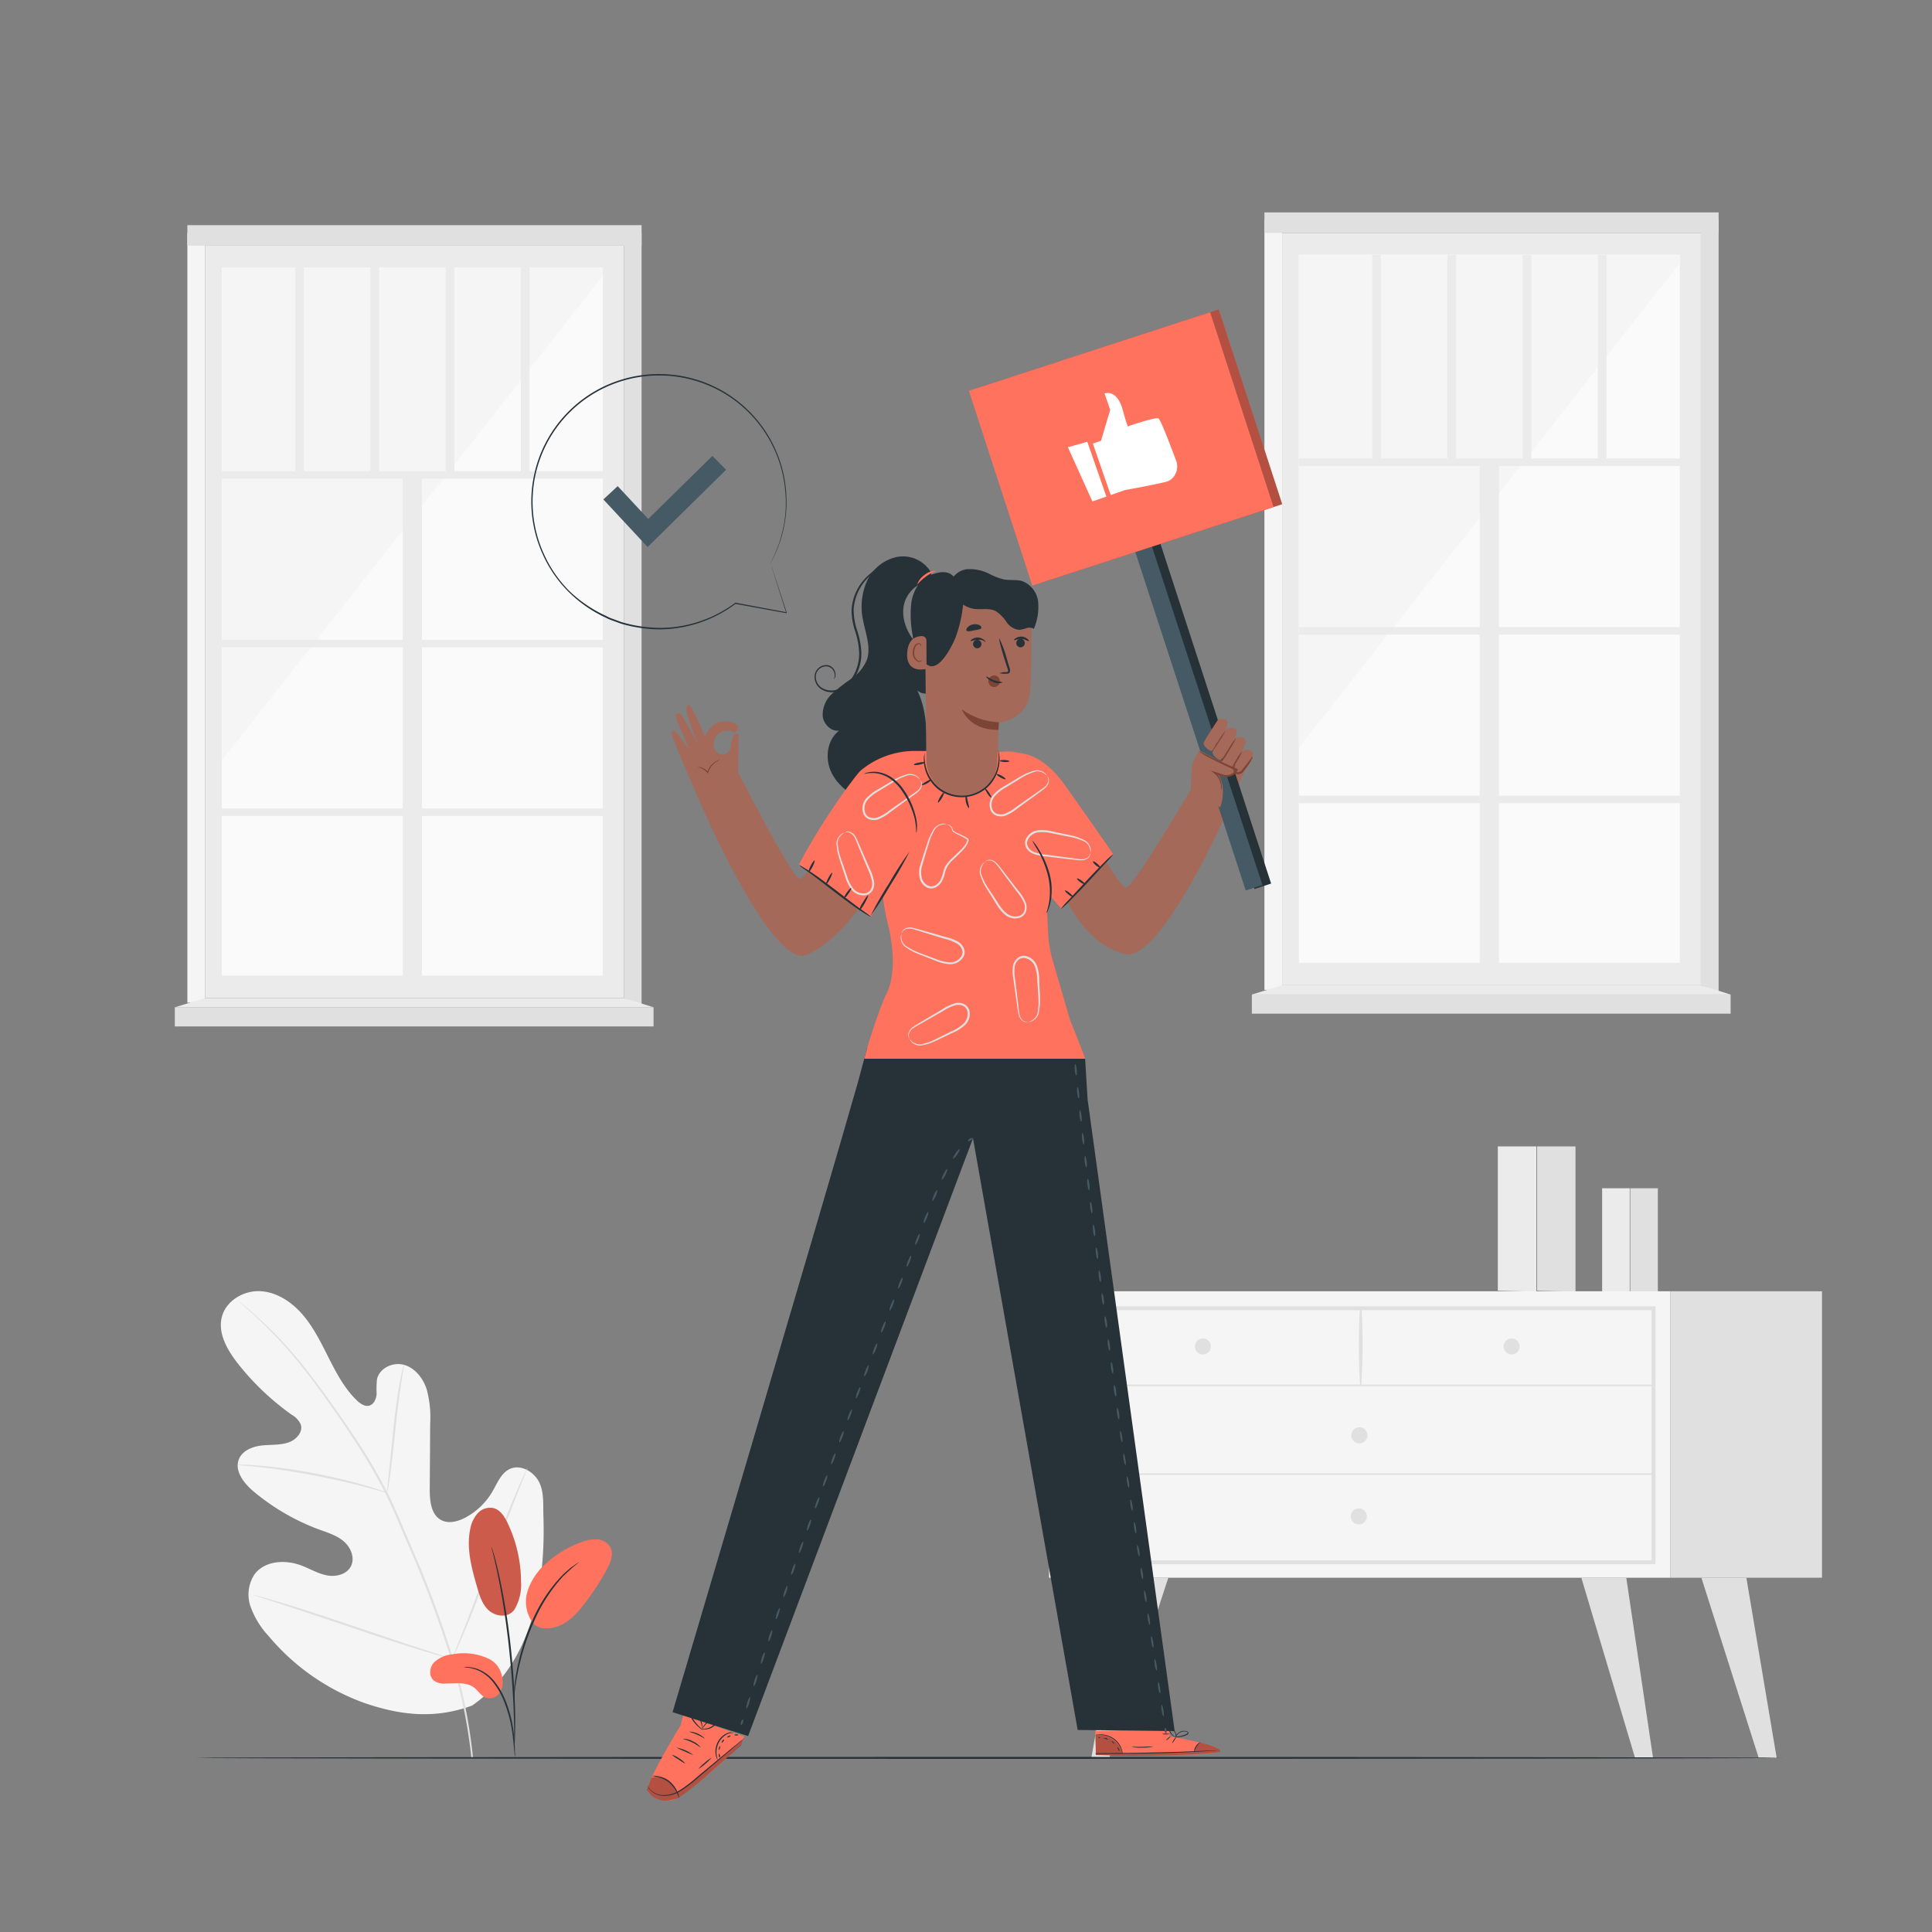 <svg xmlns="http://www.w3.org/2000/svg" viewBox="0 0 500 500"><rect x="0" y="0" width="500" height="500" fill="#808080" stroke="none"/><g id="freepik--background-complete--inject-6"><path d="M122.17,441.41c15.55-10.86,19.08-31,18.46-49.16-.1-3,.23-6.22-1.21-8.87s-4.79-4.47-7.5-3.2c-2.25,1.06-3.23,3.68-4.49,5.84a17.79,17.79,0,0,1-7.09,6.78c-1.93,1-4.32,1.61-6.22.56-2.61-1.44-2.92-5.05-2.9-8.06q.06-8.42.11-16.83a27.92,27.92,0,0,0-.91-8.94c-.94-2.85-3-5.51-5.87-6.31s-6.4.85-7,3.8a27.41,27.41,0,0,0-.08,3.74c-.09,1.25-.67,2.64-1.85,3s-2.41-.5-3.31-1.38c-3.11-3-5.21-6.95-7.18-10.84s-3.89-7.88-6.71-11.2-6.71-5.94-11-6.18-8.91,2.41-10,6.65,1.39,8.54,4.08,12a67.49,67.49,0,0,0,14,13.33,5.52,5.52,0,0,1,2.34,2.52c.65,2-1.25,4-3.23,4.66-2.24.74-4.68.51-7,.79s-4.89,1.31-5.78,3.53c-1.23,3.07,1.34,6.3,3.87,8.41a57.55,57.55,0,0,0,17,9.83c2.22.81,4.55,1.52,6.33,3.08s2.87,4.26,1.79,6.38-3.85,2.8-6.17,2.37S80.23,406,78,405.15c-4.14-1.57-9.48-1.28-12.13,2.29a9.52,9.52,0,0,0-1,8.43,22,22,0,0,0,4.56,7.44,57.92,57.92,0,0,0,24.71,17.36c9.59,3.33,18.48,4.23,28,.74" style="fill:#f5f5f5"></path><path d="M122.41,454.85a132,132,0,0,0-4.92-24.8,270.1,270.1,0,0,0-10.71-29l-3.19-7.47c-1.06-2.44-2.1-4.87-3.27-7.18a133.38,133.38,0,0,0-7.49-12.9c-2.58-4-5.17-7.68-7.62-11.11s-4.81-6.58-7.07-9.36a106,106,0,0,0-11.66-12.32c-1.48-1.34-2.67-2.35-3.48-3l-.93-.75a1.51,1.51,0,0,0-.33-.24l.3.28c.22.2.51.47.89.8.79.7,1.95,1.73,3.41,3.09a114.14,114.14,0,0,1,11.5,12.41c2.24,2.79,4.56,5.95,7,9.38s5,7.14,7.57,11.12a136.1,136.1,0,0,1,7.42,12.86c1.16,2.3,2.2,4.71,3.25,7.17l3.2,7.46a278.32,278.32,0,0,1,10.72,29,134.57,134.57,0,0,1,5,24.7" style="fill:#e0e0e0"></path><path d="M100.16,386.34a7,7,0,0,0,.29-1.29c.16-.83.35-2,.56-3.54.43-3,.87-7.16,1.35-11.74s1-8.73,1.45-11.71c.23-1.49.43-2.7.57-3.53a5.45,5.45,0,0,0,.17-1.31,5.8,5.8,0,0,0-.38,1.26c-.21.82-.47,2-.75,3.51-.57,3-1.14,7.13-1.61,11.72s-.87,8.62-1.19,11.75c-.15,1.41-.28,2.6-.38,3.56A5.7,5.7,0,0,0,100.16,386.34Z" style="fill:#e0e0e0"></path><path d="M61.46,379.1a7.67,7.67,0,0,0,1.55.19c1,.09,2.43.21,4.2.41,3.54.38,8.42,1.08,13.76,2.09s10.15,2.15,13.6,3.06c1.73.45,3.12.84,4.08,1.11a8.8,8.8,0,0,0,1.51.38,7.56,7.56,0,0,0-1.45-.58c-.94-.34-2.32-.79-4-1.29-3.43-1-8.23-2.21-13.59-3.23a135.89,135.89,0,0,0-13.84-1.93c-1.78-.16-3.22-.22-4.22-.24A9,9,0,0,0,61.46,379.1Z" style="fill:#e0e0e0"></path><path d="M117,429.33s.11-.15.27-.47l.66-1.4c.57-1.22,1.35-3,2.28-5.22,1.87-4.43,4.25-10.63,6.79-17.52s4.87-13.1,6.64-17.56c.87-2.17,1.58-4,2.12-5.29l.56-1.44a2.3,2.3,0,0,0,.17-.52,2.26,2.26,0,0,0-.27.48c-.18.37-.4.84-.66,1.4-.57,1.21-1.35,3-2.28,5.21-1.87,4.44-4.25,10.64-6.79,17.53s-4.87,13.1-6.64,17.56l-2.12,5.29-.56,1.44A2.55,2.55,0,0,0,117,429.33Z" style="fill:#e0e0e0"></path><path d="M65.59,412.76a2.12,2.12,0,0,0,.51.21l1.5.5,5.5,1.79c4.65,1.51,11.05,3.66,18.12,6.05s13.49,4.5,18.17,5.91c2.34.71,4.24,1.26,5.56,1.61l1.52.4a1.72,1.72,0,0,0,.54.1,2.43,2.43,0,0,0-.51-.21l-1.49-.5-5.51-1.78c-4.65-1.51-11-3.66-18.11-6.06s-13.49-4.49-18.17-5.9c-2.34-.71-4.24-1.26-5.56-1.62l-1.53-.4A2.13,2.13,0,0,0,65.59,412.76Z" style="fill:#e0e0e0"></path><polygon points="387.63 334.03 387.63 296.69 397.6 296.69 397.6 334.28 387.63 334.03" style="fill:#ebebeb"></polygon><polygon points="397.78 334.03 397.78 296.69 407.74 296.69 407.74 334.28 397.78 334.03" style="fill:#e0e0e0"></polygon><polygon points="414.63 334.29 414.63 307.52 421.77 307.52 421.77 334.47 414.63 334.29" style="fill:#ebebeb"></polygon><polygon points="421.91 334.29 421.91 307.52 429.05 307.52 429.05 334.47 421.91 334.29" style="fill:#e0e0e0"></polygon><rect x="271.5" y="334.18" width="160.75" height="74.14" style="fill:#f5f5f5"></rect><path d="M428.43,404.82H275.18V338.08H428.43Zm-152.25-1H427.43V339.08H276.18Z" style="fill:#e0e0e0"></path><rect x="432.26" y="334.18" width="39.27" height="74.14" style="fill:#e0e0e0"></rect><path d="M275.68,358.73H427.93a.2.2,0,0,0,0-.4H275.68a.2.2,0,0,0,0,.4Z" style="fill:#e0e0e0"></path><path d="M352.3,358.53a167.07,167.07,0,0,0,.06-20.14.21.21,0,0,0-.41,0,165,165,0,0,0,.05,20.14.15.15,0,1,0,.3,0Z" style="fill:#e0e0e0"></path><path d="M393.28,348.46a2.07,2.07,0,1,1-2.07-2.07A2.07,2.07,0,0,1,393.28,348.46Z" style="fill:#e0e0e0"></path><path d="M313.38,348.46a2.07,2.07,0,1,1-2.07-2.07A2.07,2.07,0,0,1,313.38,348.46Z" style="fill:#e0e0e0"></path><path d="M353.88,371.45a2.08,2.08,0,1,1-2.07-2.07A2.07,2.07,0,0,1,353.88,371.45Z" style="fill:#e0e0e0"></path><polygon points="290.72 408.32 282.45 454.86 287.1 454.86 302.36 408.32 290.72 408.32" style="fill:#e0e0e0"></polygon><polygon points="420.88 408.32 427.81 454.94 423.15 454.94 409.25 408.32 420.88 408.32" style="fill:#e0e0e0"></polygon><polygon points="451.96 408.32 459.8 454.94 455.15 454.94 440.32 408.32 451.96 408.32" style="fill:#e0e0e0"></polygon><path d="M353.74,392.43a2.08,2.08,0,1,1-2.07-2.07A2.08,2.08,0,0,1,353.74,392.43Z" style="fill:#e0e0e0"></path><path d="M275.68,381.69H427.93a.2.2,0,0,0,0-.4H275.68a.2.2,0,0,0,0,.4Z" style="fill:#e0e0e0"></path><rect x="331.81" y="60.28" width="108.38" height="194.7" style="fill:#ebebeb"></rect><rect x="336.14" y="65.93" width="98.6" height="183.25" style="fill:#fafafa"></rect><polygon points="434.75 68.09 336.14 193.51 336.14 65.93 434.75 65.93 434.75 68.09" style="fill:#f5f5f5"></polygon><rect x="336.14" y="118.65" width="100.74" height="1.95" style="fill:#ebebeb"></rect><rect x="336.14" y="162.29" width="100.74" height="1.95" style="fill:#ebebeb"></rect><rect x="336.14" y="205.92" width="100.74" height="1.95" style="fill:#ebebeb"></rect><rect x="318.07" y="184.51" width="134.76" height="4.98" transform="translate(198.45 572.44) rotate(-90)" style="fill:#ebebeb"></rect><rect x="355.13" y="65.93" width="2.26" height="53.69" style="fill:#ebebeb"></rect><rect x="374.6" y="65.93" width="2.26" height="53.69" style="fill:#ebebeb"></rect><rect x="394.06" y="65.93" width="2.26" height="53.69" style="fill:#ebebeb"></rect><rect x="413.52" y="65.93" width="2.26" height="53.69" style="fill:#ebebeb"></rect><rect x="327.23" y="56.98" width="4.58" height="199.2" style="fill:#f5f5f5"></rect><polygon points="444.78 256.74 440.19 254.98 440.19 56.98 444.78 56.98 444.78 256.74" style="fill:#e0e0e0"></polygon><rect x="327.23" y="54.97" width="117.55" height="5.31" style="fill:#e0e0e0"></rect><rect x="323.98" y="257.39" width="123.9" height="4.95" style="fill:#e0e0e0"></rect><polygon points="440.19 254.98 447.88 257.39 323.98 257.39 331.81 254.98 440.19 254.98" style="fill:#ebebeb"></polygon><rect x="53.08" y="63.58" width="108.38" height="194.7" style="fill:#ebebeb"></rect><rect x="57.41" y="69.22" width="98.6" height="183.25" style="fill:#fafafa"></rect><polygon points="156.01 71.38 57.41 196.81 57.41 69.22 156.01 69.22 156.01 71.38" style="fill:#f5f5f5"></polygon><rect x="57.41" y="121.94" width="100.74" height="1.95" style="fill:#ebebeb"></rect><rect x="57.41" y="165.58" width="100.74" height="1.95" style="fill:#ebebeb"></rect><rect x="57.41" y="209.22" width="100.74" height="1.95" style="fill:#ebebeb"></rect><rect x="39.33" y="187.8" width="134.76" height="4.98" transform="translate(-83.58 297) rotate(-90)" style="fill:#ebebeb"></rect><rect x="76.4" y="69.22" width="2.26" height="53.69" style="fill:#ebebeb"></rect><rect x="95.86" y="69.22" width="2.26" height="53.69" style="fill:#ebebeb"></rect><rect x="115.33" y="69.22" width="2.26" height="53.69" style="fill:#ebebeb"></rect><rect x="134.79" y="69.22" width="2.26" height="53.69" style="fill:#ebebeb"></rect><rect x="48.49" y="60.28" width="4.58" height="199.2" style="fill:#f5f5f5"></rect><polygon points="166.04 260.03 161.46 258.28 161.46 60.28 166.04 60.28 166.04 260.03" style="fill:#e0e0e0"></polygon><rect x="48.49" y="58.27" width="117.55" height="5.31" style="fill:#e0e0e0"></rect><rect x="45.24" y="260.69" width="123.9" height="4.95" style="fill:#e0e0e0"></rect><polygon points="161.46 258.28 169.15 260.69 45.24 260.69 53.08 258.28 161.46 258.28" style="fill:#ebebeb"></polygon></g><g id="freepik--Floor--inject-6"><path d="M461.27,454.94c0,.15-91.9.26-205.23.26s-205.25-.11-205.25-.26,91.87-.26,205.25-.26S461.27,454.8,461.27,454.94Z" style="fill:#263238"></path></g><g id="freepik--Character--inject-6"><path d="M308.82,197.34c-.62.75-.65,7-.65,7s-14.65,25-16.69,25.34-10.92-17.34-10.92-17.34l-9.13,8.4s4.76,22.34,19.64,26.17c7,1.81,19.28-20.46,27.46-39,.13-.29,4.37-10.37,4.37-10.37Z" style="fill:#a56959"></path><rect x="309.39" y="133.95" width="4.55" height="97.8" transform="translate(-41.31 105.53) rotate(-18.04)" style="fill:#263238"></rect><rect x="307.33" y="134.62" width="4.55" height="97.8" transform="matrix(0.95, -0.31, 0.31, 0.95, -41.62, 104.93)" style="fill:#455a64"></rect><rect x="259.58" y="88.92" width="65.66" height="53.01" transform="translate(-21.37 96.25) rotate(-18.04)" style="fill:#FF725E"></rect><g style="opacity:0.3"><rect x="259.58" y="88.92" width="65.66" height="53.01" transform="translate(-21.37 96.25) rotate(-18.04)"></rect></g><rect x="257.34" y="89.65" width="65.66" height="53.01" transform="translate(-21.71 95.59) rotate(-18.04)" style="fill:#FF725E"></rect><path d="M282.83,114.8l2.11-.73,2.38-8-1.47-4.23s3.2-1.34,4.74,4.33,1.47,4.11,1.47,4.11,6.95-2.39,7.74-2c.57.29,3.16,7.12,4.54,10.84a4.29,4.29,0,0,1-1.45,5.08,3.65,3.65,0,0,1-.71.36c-1.74.6-11.08,2.28-11.08,2.28l-3.65,1.27Z" style="fill:#fff"></path><polygon points="276.37 115.75 282.71 129.77 286.33 128.51 281.39 114.33 276.37 115.75" style="fill:#fff"></polygon><path d="M324.06,196.18a.48.48,0,0,1-.06.22c-.43,1-2.45,3.83-3.14,3.69s-1.83,0-1.51-1.82a29.6,29.6,0,0,1,2.33-3.91s.54-.66,2.07-.07C324.69,194.66,324.06,196.18,324.06,196.18Z" style="fill:#a56959"></path><path d="M322.07,193.12a.53.53,0,0,1-.07.24c-.5,1.16-3.23,5.86-3.92,5.74s-2.19-1.42-1.95-2.11,3.61-5.81,3.61-5.81.59-.78,2.12-.19C322.8,191.35,322.07,193.12,322.07,193.12Z" style="fill:#a56959"></path><path d="M319.76,190.7s0,.11-.07.25c-.49,1.15-3.23,5.86-3.92,5.73s-2.19-1.41-1.95-2.1,3.62-5.82,3.62-5.82.58-.77,2.11-.19C320.5,188.94,319.76,190.7,319.76,190.7Z" style="fill:#a56959"></path><path d="M317.44,188.35s0,.1-.07.24c-.5,1.15-3.23,5.86-3.92,5.74s-2.19-1.42-1.95-2.11,3.61-5.81,3.61-5.81.59-.78,2.12-.19C318.18,186.58,317.44,188.35,317.44,188.35Z" style="fill:#a56959"></path><path d="M318.77,198.9a10.3,10.3,0,0,0,1.52-2.19,10.73,10.73,0,0,0,1.21-2.32,10.07,10.07,0,0,0-1.52,2.18A10.67,10.67,0,0,0,318.77,198.9Z" style="fill:#7c4435"></path><path d="M316,197.34a19.58,19.58,0,0,0,2.11-3.13,20.47,20.47,0,0,0,1.82-3.32,22.47,22.47,0,0,0-2.11,3.14A21.64,21.64,0,0,0,316,197.34Z" style="fill:#7c4435"></path><g style="opacity:0.78"><path d="M313.69,194.46a15.16,15.16,0,0,0,1.89-2.61,14.76,14.76,0,0,0,1.6-2.79,16,16,0,0,0-1.89,2.62A14.87,14.87,0,0,0,313.69,194.46Z" style="fill:#7c4435"></path></g><path d="M309.7,205.55l-1-4.39a7.64,7.64,0,0,1,.9-5.61l.77-1.29,10,5.05s-2.79,2.9-5.2,1.06c1.63,2,1.65,5.7.61,8.59Z" style="fill:#a56959"></path><path d="M316.05,204.49c-.06,0,0-.5-.09-1.36a5,5,0,0,0-1.72-3l-.92-.73,1.12.36,2.48.8h-.05a2.91,2.91,0,0,0,2.87-1.19c.05-.08.09-.17.12-.22l.13.32c-2.76-1.25-5.24-2.42-7-3.37a14.64,14.64,0,0,1-2.73-1.67,25.12,25.12,0,0,1,2.89,1.35c1.78.86,4.27,2,7,3.22l.22.1-.08.22a3.18,3.18,0,0,1-.16.32,3,3,0,0,1-1.55,1.23,4,4,0,0,1-1.82.18h-.05l-2.47-.86.21-.37a4.93,4.93,0,0,1,1.7,3.3A2.62,2.62,0,0,1,316.05,204.49Z" style="fill:#7c4435"></path><path d="M319.64,197.8c.1,0-.14.52-.08,1.24a.91.91,0,0,0,.64.83,1.39,1.39,0,0,0,1.24-.62c.73-.95,1.46-1.8,1.91-2.43s.7-1.07.78-1-.08.51-.47,1.23a24.06,24.06,0,0,1-1.83,2.57,1.79,1.79,0,0,1-1.73.74,1.27,1.27,0,0,1-.91-1.27,2.13,2.13,0,0,1,.24-1C319.53,197.88,319.61,197.78,319.64,197.8Z" style="fill:#7c4435"></path><path d="M191,199.84s13.83,27.18,15.87,27.57S217.41,211,217.41,211l12.89,10.23s-8.41,19.9-21.48,25.87c-6.6,3-19.27-20.47-27.46-39L177,197.79" style="fill:#a56959"></path><path d="M192.71,205.06s-.35-1.38-1.7-5.22l.14-9.77s-1.69-1.2-2,3.27a2.19,2.19,0,0,1-4.31.19,3.52,3.52,0,0,1,5.13-4s1.34-.5,1-1.57-4.43-2.12-6.53-.19a8.28,8.28,0,0,0-2,2.87s-3.51-8.47-4.21-8.22-1.38,1.21,2.54,10.46c0,0-3.77-7-4.36-7.8s-2.11-.85-1.14,1.5l3.1,7.47s-3.07-4.23-3.34-4.56c-.71-.86-1.62-.28-1.07,1.05l2.15,5.34,5.74,13.17-.09,0" style="fill:#a56959"></path><path d="M180.53,198.52s.33.08.83.27a4,4,0,0,1,1.7,1.22l.15.17.06-.22a6.27,6.27,0,0,1,.29-.74,5.21,5.21,0,0,1,1.75-2c.57-.38,1-.51,1-.55a2.44,2.44,0,0,0-1.07.4,4.8,4.8,0,0,0-1.88,2,5.1,5.1,0,0,0-.3.79l.21-.05a3.85,3.85,0,0,0-1.84-1.21A2,2,0,0,0,180.53,198.52Z" style="fill:#7c4435"></path><path d="M241,148.22a8.44,8.44,0,0,0-8.82-4.09,11.09,11.09,0,0,0-7.81,6.26,16.44,16.44,0,0,0-1,10.18c.65,3.42,2.12,7,.95,10.26a11.16,11.16,0,0,1-4,4.83,42.66,42.66,0,0,0-5,3.91,7.38,7.38,0,0,0-2.41,5.69c.21,2.12,2.14,4.11,4.25,3.83-3,2.3-3.66,6.76-2.25,10.23s4.56,6,8,7.52c2.82,1.24,6.07,1.88,9,.88a11.13,11.13,0,0,0,6.35-6.49,24.88,24.88,0,0,0,1.5-9.19c.07-5.07-.48-10.34-3.09-14.68.29,1.72,2.53,2.63,4.11,1.89a4.38,4.38,0,0,0,2.22-4.38,8.51,8.51,0,0,0-2.26-4.62c-1.14-1.33-2.48-2.46-3.63-3.77-2.29-2.61-3.8-6.12-3.25-9.54s3.62-6.52,7.08-6.35" style="fill:#263238"></path><path d="M215.79,175.8s.1-.18.19-.56a2.37,2.37,0,0,0-.25-1.6,2.16,2.16,0,0,0-2.11-1.18,2.75,2.75,0,0,0-2.42,2,3.39,3.39,0,0,0,1.5,3.55,4.76,4.76,0,0,0,4.57.2,8.25,8.25,0,0,0,3.76-3.68,11.59,11.59,0,0,0,1.32-5.59,21.14,21.14,0,0,0-1.09-5.74,17.18,17.18,0,0,1-.87-5.51,13,13,0,0,1,3.94-8.43,18.26,18.26,0,0,1,5.22-3.57c.68-.31,1.23-.51,1.6-.65a2.38,2.38,0,0,1,.58-.16,4.35,4.35,0,0,1-.54.26c-.36.16-.89.39-1.55.73a19.24,19.24,0,0,0-5,3.65,12.77,12.77,0,0,0-3.72,8.19,16.92,16.92,0,0,0,.88,5.35,21.37,21.37,0,0,1,1.12,5.87,12.05,12.05,0,0,1-1.39,5.84,8.74,8.74,0,0,1-4,3.88,5.22,5.22,0,0,1-5-.28,3.78,3.78,0,0,1-1.62-4,3.05,3.05,0,0,1,2.76-2.25,2.36,2.36,0,0,1,1.48.4,2.61,2.61,0,0,1,.83,1,2.36,2.36,0,0,1,.17,1.72A1.27,1.27,0,0,1,215.79,175.8Z" style="fill:#263238"></path><path d="M176.83,443.88l-.7,2.66s-9.63,15.67-8.49,17.13a6.16,6.16,0,0,0,6.68,2.09c3.35-.84,17.49-14.28,17.49-14.28l.81-2.14Z" style="fill:#FF725E"></path><g style="opacity:0.3"><path d="M168.6,460.12s4.17-1.84,6.57,3.54c0,0,1.81-.67,6.81-4.86s9.83-8.28,9.83-8.28.52-.41.36,0-.36,1.14-.36,1.14l-9.65,8.51s-5.79,5-7.24,5.35-2.91.89-4.75.06a5.09,5.09,0,0,1-2.75-2.38C167.42,463,168.6,460.12,168.6,460.12Z"></path></g><path d="M175.73,465.43s-.15-.54-.51-1.34a7.68,7.68,0,0,0-2-2.7,7.51,7.51,0,0,0-3-1.51c-.85-.21-1.41-.21-1.4-.27a3.62,3.62,0,0,1,1.45.06,6.88,6.88,0,0,1,3.16,1.48,7,7,0,0,1,2,2.86A3.32,3.32,0,0,1,175.73,465.43Z" style="fill:#263238"></path><path d="M192.62,449.84a1.3,1.3,0,0,1-.23.23l-.67.6-2.51,2.17-8.37,7.09a35.68,35.68,0,0,1-4.82,3.66,7.77,7.77,0,0,1-4.79,1.14,5,5,0,0,1-3-1.5,2.8,2.8,0,0,1-.64-1.05,5.66,5.66,0,0,0,.73,1,4.84,4.84,0,0,0,2.9,1.37,7.68,7.68,0,0,0,4.62-1.17,36.84,36.84,0,0,0,4.76-3.66l8.43-7,2.57-2.09.71-.56Q192.61,449.83,192.62,449.84Z" style="fill:#263238"></path><path d="M177.36,456.43a10.44,10.44,0,0,1-1.78-1.11,10.63,10.63,0,0,1-1.73-1.18,5.32,5.32,0,0,1,1.9.92A5.54,5.54,0,0,1,177.36,456.43Z" style="fill:#263238"></path><path d="M179.43,454.18a14.63,14.63,0,0,1-2.19-.91,15.32,15.32,0,0,1-2.15-1,10.76,10.76,0,0,1,4.34,1.91Z" style="fill:#263238"></path><path d="M181.34,452.24c-.06.07-.93-.69-2.2-1.31s-2.39-.85-2.38-.94a5.07,5.07,0,0,1,2.52.66A5.14,5.14,0,0,1,181.34,452.24Z" style="fill:#263238"></path><path d="M182.46,449.94c-.06.08-.87-.51-2-1s-2.1-.71-2.08-.8a6.08,6.08,0,0,1,4.06,1.81Z" style="fill:#263238"></path><path d="M182,447.77a3.93,3.93,0,0,1-1.19-.8,9,9,0,0,1-1.09-1.12,7.45,7.45,0,0,1-.54-.74,1.67,1.67,0,0,1-.25-.46.62.62,0,0,1,.1-.62,1,1,0,0,1,1.09-.12,2.08,2.08,0,0,1,.8.55,3,3,0,0,1,.73,1.41,4.47,4.47,0,0,1,.1,1.05c0,.25,0,.38-.06.38s0-.55-.26-1.38a2.86,2.86,0,0,0-.72-1.26,2.15,2.15,0,0,0-.7-.47.73.73,0,0,0-.75.05c-.15.16,0,.45.17.7a8.54,8.54,0,0,0,.52.73,10.11,10.11,0,0,0,1,1.14C181.56,447.41,182,447.73,182,447.77Z" style="fill:#263238"></path><path d="M181.76,447.49a1,1,0,0,1,.11-.38,4.13,4.13,0,0,1,.57-.92,4.17,4.17,0,0,1,1.27-1,4,4,0,0,1,.9-.34,1.32,1.32,0,0,1,.56,0,.62.62,0,0,1,.46.45,1.29,1.29,0,0,1-.42,1,4,4,0,0,1-.73.64,3.74,3.74,0,0,1-1.5.59,3.25,3.25,0,0,1-1.08,0c-.25,0-.38-.1-.38-.12a7.3,7.3,0,0,0,1.42-.11,3.75,3.75,0,0,0,1.38-.61,3.7,3.7,0,0,0,.66-.6,1,1,0,0,0,.34-.75c0-.23-.36-.28-.65-.22a4,4,0,0,0-.84.3,4.23,4.23,0,0,0-1.22.89A12.3,12.3,0,0,0,181.76,447.49Z" style="fill:#263238"></path><path d="M189.88,448.58a2.5,2.5,0,0,0-1.36.08,5,5,0,0,0-2.43,2.21,5.4,5.4,0,0,0-.64,3.23c.1.87.33,1.37.28,1.39a2.84,2.84,0,0,1-.5-1.35,5.21,5.21,0,0,1,.59-3.43,4.82,4.82,0,0,1,2.63-2.26A1.52,1.52,0,0,1,189.88,448.58Z" style="fill:#263238"></path><path d="M184.17,454.9a16.58,16.58,0,0,1-3.46,2.94,8.55,8.55,0,0,1,1.63-1.59A8,8,0,0,1,184.17,454.9Z" style="fill:#263238"></path><path d="M186.08,453.88c.09,0,.2.2.26.46s0,.49-.05.52-.2-.18-.26-.46S186,453.89,186.08,453.88Z" style="fill:#263238"></path><path d="M186.32,451.91c.09,0,.1.26,0,.52s-.18.46-.26.45-.11-.24,0-.52S186.24,451.88,186.32,451.91Z" style="fill:#263238"></path><path d="M187.38,450.23c.07.07,0,.25-.2.47s-.35.35-.42.31,0-.27.17-.5S187.33,450.17,187.38,450.23Z" style="fill:#263238"></path><path d="M189.07,449.19c0,.08-.14.24-.38.35s-.47.15-.52.08.13-.24.39-.36S189.05,449.11,189.07,449.19Z" style="fill:#263238"></path><path d="M191.05,449c0,.08-.24.16-.5.16s-.49-.07-.5-.16.21-.15.5-.16S191.06,448.87,191.05,449Z" style="fill:#263238"></path><path d="M302.69,449.32l-.07-1.89-19.17.55.16,6.24,1.19,0c5.28.13,26.83.32,30.32-.77C319,452.28,302.69,449.32,302.69,449.32Z" style="fill:#FF725E"></path><g style="opacity:0.3"><path d="M290.53,453.9a6.15,6.15,0,0,0-2.55-3.72,6.75,6.75,0,0,0-4.5-1.17l.15,5Z"></path></g><g style="opacity:0.3"><path d="M310.68,451s5.73,1.37,5.05,2.26-22.48,1.46-32.12.93l0-.4,25.43-.46S309.57,451.1,310.68,451Z"></path></g><path d="M283.33,453.82l.33,0,.95,0,3.47.05c2.93,0,7,0,11.46-.11s8.52-.3,11.45-.47l3.47-.23.94-.08.32,0h-.33l-.94,0-3.47.15c-2.93.14-7,.3-11.45.41s-8.52.16-11.45.18l-3.47,0h-.95Z" style="fill:#263238"></path><path d="M309.06,453.63a4.63,4.63,0,0,1,1.75-2.82,2.54,2.54,0,0,0-1.35,1.16A2.29,2.29,0,0,0,309.06,453.63Z" style="fill:#263238"></path><path d="M303.35,451.12c.06,0,.32-.28.58-.69s.44-.78.38-.81-.31.28-.58.7S303.3,451.09,303.35,451.12Z" style="fill:#263238"></path><path d="M301.78,450.41c.05,0,.34-.16.66-.44s.55-.55.5-.59-.34.15-.66.43S301.74,450.36,301.78,450.41Z" style="fill:#263238"></path><path d="M300.75,448.76a4.6,4.6,0,0,0,2,0,2.6,2.6,0,0,0-1-.09A2.39,2.39,0,0,0,300.75,448.76Z" style="fill:#263238"></path><path d="M300.38,447.58a2,2,0,0,0,1.12.28,2,2,0,0,0,1.15-.18,7.2,7.2,0,0,0-1.14,0A7.44,7.44,0,0,0,300.38,447.58Z" style="fill:#263238"></path><path d="M304,449.56a3.79,3.79,0,0,0,1.23,0,7.8,7.8,0,0,0,1.29-.3,3.54,3.54,0,0,0,.74-.31.68.68,0,0,0,.3-.36.45.45,0,0,0-.2-.45,2.37,2.37,0,0,0-2.77.68,1.91,1.91,0,0,0-.37.78.58.58,0,0,0,0,.3,3.34,3.34,0,0,1,.53-1,2.14,2.14,0,0,1,1-.66,2.07,2.07,0,0,1,1.47,0c.2.13.13.34-.09.47a3,3,0,0,1-.68.29,9.2,9.2,0,0,1-1.25.34C304.42,449.51,304,449.52,304,449.56Z" style="fill:#263238"></path><path d="M304.27,449.61a1.08,1.08,0,0,0,.12-.8A1.88,1.88,0,0,0,304,448a1.28,1.28,0,0,0-1-.56.46.46,0,0,0-.36.54,1.09,1.09,0,0,0,.22.5,3.42,3.42,0,0,0,.6.68,1.76,1.76,0,0,0,.72.44s-.25-.2-.6-.55a3.5,3.5,0,0,1-.54-.67c-.17-.24-.3-.67,0-.73a1.13,1.13,0,0,1,.83.47,1.87,1.87,0,0,1,.37.73A4.38,4.38,0,0,1,304.27,449.61Z" style="fill:#263238"></path><path d="M283.58,449s.54-.07,1.41,0a6.61,6.61,0,0,1,3.11,1.1,5.86,5.86,0,0,1,2,2.48c.31.75.36,1.26.4,1.26a1,1,0,0,0,0-.36,4.67,4.67,0,0,0-.24-.95,5.49,5.49,0,0,0-2-2.6,6.21,6.21,0,0,0-3.24-1.08,5.84,5.84,0,0,0-1.05.06C283.7,448.9,283.57,448.94,283.58,449Z" style="fill:#263238"></path><path d="M292.88,452.1a11.06,11.06,0,0,0,2.79.19,12.3,12.3,0,0,0,2.79-.28c0-.07-1.25,0-2.79.06S292.89,452,292.88,452.1Z" style="fill:#263238"></path><path d="M289.14,452.2c-.05,0,.11.24.24.5s.22.5.28.49.09-.28-.07-.58S289.18,452.15,289.14,452.2Z" style="fill:#263238"></path><path d="M287.68,450.6s.08.23.29.41.4.29.45.25-.09-.23-.29-.41S287.72,450.56,287.68,450.6Z" style="fill:#263238"></path><path d="M285.64,449.91c0,.06.27,0,.55.14s.49.21.54.17-.12-.28-.47-.38S285.62,449.86,285.64,449.91Z" style="fill:#263238"></path><path d="M284.19,449.6s.09.14.25.19.31,0,.33,0-.09-.15-.25-.2S284.21,449.54,284.19,449.6Z" style="fill:#263238"></path><path d="M304,448,281.47,284.53h0L280.83,274l-56.44-2.68L222,280.19c-7.92,27.92-47.94,162.93-47.94,162.93l19.55,6.17,58.2-154.7,27.09,153.12Z" style="fill:#263238"></path><path d="M278,272.4c-.15,0-.3-.31-.34-.72s.05-.76.19-.77.29.31.33.72S278.1,272.39,278,272.4Z" style="fill:#455a64"></path><path d="M278.55,278.35c-.15,0-.33-.64-.41-1.46s0-1.5.11-1.52.32.64.41,1.47S278.69,278.33,278.55,278.35Z" style="fill:#455a64"></path><path d="M279.16,284.29c-.14,0-.32-.63-.41-1.45s0-1.5.1-1.52.33.64.42,1.46S279.31,284.28,279.16,284.29Z" style="fill:#455a64"></path><path d="M279.81,290.24c-.15,0-.34-.64-.43-1.46s0-1.5.1-1.51.33.63.42,1.45S280,290.22,279.81,290.24Z" style="fill:#455a64"></path><path d="M280.47,296.18c-.14,0-.33-.64-.43-1.46s-.05-1.5.09-1.51.34.63.43,1.45S280.61,296.16,280.47,296.18Z" style="fill:#455a64"></path><path d="M281.15,302.12c-.14,0-.33-.64-.43-1.46s-.05-1.5.09-1.51.33.63.43,1.45S281.3,302.1,281.15,302.12Z" style="fill:#455a64"></path><path d="M281.86,308.05c-.15,0-.34-.63-.44-1.45s-.06-1.5.08-1.52.34.64.44,1.46S282,308,281.86,308.05Z" style="fill:#455a64"></path><path d="M282.58,314c-.15,0-.34-.64-.44-1.46s-.07-1.49.07-1.51.34.63.44,1.45S282.72,314,282.58,314Z" style="fill:#455a64"></path><path d="M283.31,319.92c-.14,0-.34-.63-.44-1.45s-.07-1.5.07-1.52.34.63.45,1.45S283.46,319.9,283.31,319.92Z" style="fill:#455a64"></path><path d="M284.06,325.85c-.14,0-.34-.63-.44-1.45s-.08-1.5.07-1.52.34.64.44,1.45S284.21,325.83,284.06,325.85Z" style="fill:#455a64"></path><path d="M284.83,331.78c-.15,0-.35-.63-.45-1.45s-.08-1.5.06-1.52.35.63.45,1.45S285,331.76,284.83,331.78Z" style="fill:#455a64"></path><path d="M285.6,337.71c-.14,0-.34-.63-.45-1.45s-.08-1.5.06-1.52.35.63.46,1.45S285.74,337.69,285.6,337.71Z" style="fill:#455a64"></path><path d="M286.38,343.63c-.14,0-.34-.63-.45-1.44s-.08-1.5.06-1.52.35.63.46,1.45S286.53,343.61,286.38,343.63Z" style="fill:#455a64"></path><path d="M287.17,349.56c-.14,0-.34-.63-.45-1.45s-.08-1.5.06-1.51.34.62.45,1.44S287.32,349.54,287.17,349.56Z" style="fill:#455a64"></path><path d="M288,355.48c-.14,0-.35-.62-.46-1.44s-.08-1.5.06-1.52.35.63.46,1.45S288.11,355.46,288,355.48Z" style="fill:#455a64"></path><path d="M288.77,361.41c-.14,0-.35-.63-.46-1.45s-.08-1.49.06-1.51.35.62.46,1.44S288.91,361.39,288.77,361.41Z" style="fill:#455a64"></path><path d="M289.57,367.33c-.14,0-.34-.63-.46-1.44s-.08-1.5.06-1.52.35.63.46,1.45S289.72,367.31,289.57,367.33Z" style="fill:#455a64"></path><path d="M290.4,373.25c-.15,0-.36-.63-.47-1.45s-.1-1.49,0-1.51.36.63.47,1.44S290.54,373.23,290.4,373.25Z" style="fill:#455a64"></path><path d="M291.27,379.15c-.14,0-.36-.62-.48-1.43s-.1-1.5,0-1.52.36.62.48,1.44S291.41,379.13,291.27,379.15Z" style="fill:#455a64"></path><path d="M292.16,385.06c-.14,0-.36-.62-.48-1.44s-.11-1.49,0-1.51.36.62.48,1.43S292.3,385,292.16,385.06Z" style="fill:#455a64"></path><path d="M293.05,391c-.14,0-.36-.62-.48-1.44s-.11-1.49,0-1.51.36.62.49,1.43S293.19,391,293.05,391Z" style="fill:#455a64"></path><path d="M294,396.87c-.15,0-.36-.62-.48-1.44s-.11-1.49,0-1.51.36.62.48,1.44S294.09,396.85,294,396.87Z" style="fill:#455a64"></path><path d="M294.84,402.77c-.14,0-.35-.62-.48-1.43s-.11-1.5,0-1.52.35.62.48,1.44S295,402.75,294.84,402.77Z" style="fill:#455a64"></path><path d="M295.74,408.68c-.14,0-.36-.62-.48-1.44s-.11-1.49,0-1.51.36.62.49,1.43S295.88,408.66,295.74,408.68Z" style="fill:#455a64"></path><path d="M296.64,414.59c-.14,0-.36-.62-.48-1.44s-.11-1.49,0-1.51.36.62.49,1.44S296.78,414.57,296.64,414.59Z" style="fill:#455a64"></path><path d="M297.54,420.5c-.14,0-.36-.62-.48-1.43s-.11-1.5,0-1.52.36.62.48,1.44S297.68,420.48,297.54,420.5Z" style="fill:#455a64"></path><path d="M298.44,426.41c-.14,0-.36-.62-.48-1.43s-.11-1.5,0-1.52.36.62.48,1.44S298.58,426.39,298.44,426.41Z" style="fill:#455a64"></path><path d="M299.33,432.33c-.14,0-.35-.63-.48-1.44s-.11-1.5,0-1.52.35.62.48,1.44S299.48,432.3,299.33,432.33Z" style="fill:#455a64"></path><path d="M300.22,438.24c-.14,0-.35-.62-.48-1.44s-.1-1.5,0-1.52.36.63.48,1.44S300.37,438.22,300.22,438.24Z" style="fill:#455a64"></path><path d="M301.11,444.16c-.15,0-.36-.63-.48-1.44s-.11-1.5,0-1.52.35.62.47,1.44S301.25,444.14,301.11,444.16Z" style="fill:#455a64"></path><path d="M301.75,448.63c-.14,0-.31-.29-.36-.7s0-.76.15-.78.31.3.36.71S301.89,448.61,301.75,448.63Z" style="fill:#455a64"></path><path d="M192.26,445c.13,0,.15.4,0,.79s-.34.68-.47.64-.15-.4,0-.8S192.12,445,192.26,445Z" style="fill:#455a64"></path><path d="M194.1,439.23c.14,0,0,.73-.21,1.53s-.58,1.41-.71,1.36,0-.72.21-1.52S194,439.19,194.1,439.23Z" style="fill:#455a64"></path><path d="M196,433.45c.14.05,0,.73-.22,1.53s-.58,1.4-.72,1.36,0-.73.22-1.52S195.85,433.41,196,433.45Z" style="fill:#455a64"></path><path d="M197.89,427.68c.14.05,0,.73-.23,1.53s-.59,1.4-.73,1.36,0-.73.23-1.53S197.75,427.64,197.89,427.68Z" style="fill:#455a64"></path><path d="M199.83,421.92c.13.05,0,.73-.24,1.53s-.6,1.4-.73,1.35,0-.73.23-1.52S199.69,421.88,199.83,421.92Z" style="fill:#455a64"></path><path d="M201.79,416.17c.14.05,0,.73-.25,1.52s-.6,1.4-.73,1.36,0-.73.24-1.53S201.65,416.12,201.79,416.17Z" style="fill:#455a64"></path><path d="M203.78,410.43c.14,0,0,.73-.25,1.52s-.61,1.4-.75,1.35,0-.73.26-1.52S203.64,410.38,203.78,410.43Z" style="fill:#455a64"></path><path d="M205.79,404.69c.14.05,0,.73-.25,1.52s-.62,1.4-.76,1.35,0-.73.26-1.52S205.66,404.64,205.79,404.69Z" style="fill:#455a64"></path><path d="M207.83,399c.14.05,0,.73-.26,1.52s-.62,1.39-.76,1.34,0-.72.27-1.51S207.7,398.91,207.83,399Z" style="fill:#455a64"></path><path d="M209.89,393.24c.13.05,0,.73-.27,1.52s-.63,1.39-.76,1.34,0-.73.27-1.52S209.75,393.19,209.89,393.24Z" style="fill:#455a64"></path><path d="M212,387.52c.13.05,0,.73-.28,1.52s-.63,1.39-.76,1.34,0-.73.27-1.52S211.83,387.47,212,387.52Z" style="fill:#455a64"></path><path d="M214.07,381.81c.13.05,0,.73-.29,1.52s-.63,1.39-.77,1.34,0-.73.29-1.52S213.93,381.76,214.07,381.81Z" style="fill:#455a64"></path><path d="M216.18,376.11c.14.05,0,.73-.29,1.52s-.63,1.38-.77,1.33,0-.73.29-1.51S216.05,376.06,216.18,376.11Z" style="fill:#455a64"></path><path d="M218.31,370.41c.14,0,0,.73-.29,1.52s-.64,1.38-.78,1.33,0-.73.29-1.51S218.18,370.36,218.31,370.41Z" style="fill:#455a64"></path><path d="M220.46,364.72c.13,0,0,.73-.3,1.52s-.64,1.38-.78,1.33,0-.73.3-1.52S220.32,364.67,220.46,364.72Z" style="fill:#455a64"></path><path d="M222.62,359c.13.05,0,.73-.3,1.52s-.65,1.38-.79,1.33,0-.73.3-1.52S222.48,359,222.62,359Z" style="fill:#455a64"></path><path d="M224.79,353.35c.13,0,0,.73-.3,1.51s-.66,1.38-.79,1.33,0-.73.3-1.51S224.65,353.3,224.79,353.35Z" style="fill:#455a64"></path><path d="M227,347.67c.13.05,0,.73-.31,1.51s-.65,1.38-.78,1.33,0-.73.3-1.51S226.83,347.62,227,347.67Z" style="fill:#455a64"></path><path d="M229.16,342c.13.06,0,.73-.31,1.52s-.65,1.37-.79,1.32,0-.73.31-1.51S229,341.94,229.16,342Z" style="fill:#455a64"></path><path d="M231.36,336.32c.13.05,0,.73-.31,1.51s-.66,1.38-.79,1.33,0-.73.3-1.51S231.22,336.27,231.36,336.32Z" style="fill:#455a64"></path><path d="M233.56,330.65c.13.06,0,.73-.31,1.51s-.66,1.38-.79,1.33,0-.73.31-1.51S233.43,330.6,233.56,330.65Z" style="fill:#455a64"></path><path d="M235.77,325c.13.05,0,.73-.31,1.51s-.66,1.37-.79,1.32,0-.73.31-1.51S235.64,324.93,235.77,325Z" style="fill:#455a64"></path><path d="M238,319.32c.14.05,0,.73-.31,1.51s-.66,1.38-.79,1.32,0-.72.31-1.51S237.85,319.27,238,319.32Z" style="fill:#455a64"></path><path d="M240.2,313.66c.13,0,0,.73-.31,1.51s-.66,1.37-.8,1.32,0-.73.31-1.51S240.07,313.61,240.2,313.66Z" style="fill:#455a64"></path><path d="M242.52,308c.13.06,0,.73-.35,1.5s-.7,1.35-.83,1.3,0-.73.35-1.5S242.39,308,242.52,308Z" style="fill:#455a64"></path><path d="M245.13,302.55c.12.07-.08.73-.45,1.48s-.78,1.3-.91,1.24.07-.72.45-1.48S245,302.48,245.13,302.55Z" style="fill:#455a64"></path><path d="M248.36,297.4c.11.1-.18.72-.65,1.4s-1,1.18-1.08,1.1.17-.7.65-1.4S248.25,297.31,248.36,297.4Z" style="fill:#455a64"></path><path d="M251.84,294.59c0,.14-.23.34-.57.52s-.67.28-.76.16.13-.42.52-.62S251.8,294.45,251.84,294.59Z" style="fill:#455a64"></path><path d="M277,264.19s-3-10.21-4.62-15.85a30.94,30.94,0,0,1-1.14-7l-.24-5.11.85-4.32,2.76,3.2,13.47-14.07c.25.34-6.1-8.88-12.53-17.9-4.48-6.28-8.86-8-11.69-8.24a10.85,10.85,0,0,0-4.09-.36l-23.18-.2a21.91,21.91,0,0,0-13.83,5.07c-1.07.88-9.95,12.69-16,24.36l18.65,13.46,3.07-5.4,0,.32c.24,1.92.83,5,1.28,6.9C231.25,245,232,252.85,229,258a141.52,141.52,0,0,0-5.34,16h57.19S279,269,277,264.19Z" style="fill:#FF725E"></path><path d="M238.15,201.88s.13.07.27.31a1.75,1.75,0,0,1,.14,1.18,2.92,2.92,0,0,1-1,1.58c-.56.48-1.23.93-2,1.47-1.48,1.08-3.2,2.34-5.11,3.72a11.83,11.83,0,0,1-3.26,1.94,3.71,3.71,0,0,1-2.09,0,2.61,2.61,0,0,1-1.64-1.46,3.94,3.94,0,0,1,.74-4,11.21,11.21,0,0,1,3-2.32l2.9-1.72a25.54,25.54,0,0,1,2.59-1.44,20.53,20.53,0,0,1,2.32-.82,3.29,3.29,0,0,1,1.86.31c1,.46,1.16,1.1,1.12,1.09a2.83,2.83,0,0,0-1.2-.91,3.15,3.15,0,0,0-1.72-.2,21.53,21.53,0,0,0-2.23.86c-.8.36-1.6.94-2.52,1.48l-2.87,1.76a10.78,10.78,0,0,0-2.86,2.23,3.43,3.43,0,0,0-.66,3.48,2,2,0,0,0,1.31,1.17,3.12,3.12,0,0,0,1.79,0,11.78,11.78,0,0,0,3.14-1.84l5.17-3.63c.73-.52,1.43-1,2-1.4a2.69,2.69,0,0,0,1-1.4A1.75,1.75,0,0,0,238.15,201.88Z" style="fill:#e0e0e0"></path><path d="M282.15,220.75a.73.73,0,0,1,0,.42,1.81,1.81,0,0,1-.7,1,2.92,2.92,0,0,1-1.81.47c-.74,0-1.54-.14-2.43-.23l-6.28-.74a11.71,11.71,0,0,1-3.71-.79,3.68,3.68,0,0,1-1.57-1.39,2.58,2.58,0,0,1-.21-2.17,3.94,3.94,0,0,1,3.26-2.45,11.42,11.42,0,0,1,3.79.33l3.3.71a25.4,25.4,0,0,1,2.88.69,19.59,19.59,0,0,1,2.26,1,3.1,3.1,0,0,1,1.15,1.49,1.86,1.86,0,0,1,.09,1.56,3,3,0,0,0-.27-1.48,3.05,3.05,0,0,0-1.12-1.32,22.61,22.61,0,0,0-2.23-.88,27.41,27.41,0,0,0-2.85-.62l-3.31-.66a11.22,11.22,0,0,0-3.62-.3,3.46,3.46,0,0,0-2.84,2.12,2,2,0,0,0,.17,1.74,3.24,3.24,0,0,0,1.34,1.2,11.82,11.82,0,0,0,3.55.77l6.26.84c.89.11,1.7.26,2.4.31a2.78,2.78,0,0,0,1.69-.35A1.78,1.78,0,0,0,282.15,220.75Z" style="fill:#e0e0e0"></path><path d="M271,200.92s.13.07.27.31a1.75,1.75,0,0,1,.14,1.18,2.89,2.89,0,0,1-1,1.58c-.56.48-1.23.94-1.95,1.48l-5.1,3.72a12.3,12.3,0,0,1-3.27,1.94,3.71,3.71,0,0,1-2.09,0,2.55,2.55,0,0,1-1.63-1.45,3.94,3.94,0,0,1,.73-4,11.16,11.16,0,0,1,3-2.32l2.9-1.73a27.65,27.65,0,0,1,2.59-1.44,19.8,19.8,0,0,1,2.33-.81,3.17,3.17,0,0,1,1.85.3c1,.47,1.16,1.11,1.13,1.1a2.92,2.92,0,0,0-1.21-.91,3.05,3.05,0,0,0-1.72-.21c-.63.2-1.43.52-2.23.87a28.23,28.23,0,0,0-2.51,1.47l-2.88,1.77a10.78,10.78,0,0,0-2.86,2.23,3.43,3.43,0,0,0-.66,3.48,2.07,2.07,0,0,0,1.31,1.16,3.15,3.15,0,0,0,1.8,0,12.16,12.16,0,0,0,3.13-1.84c1.92-1.36,3.67-2.58,5.17-3.63.73-.52,1.43-1,2-1.4a2.82,2.82,0,0,0,1-1.4A1.81,1.81,0,0,0,271,200.92Z" style="fill:#e0e0e0"></path><path d="M218.66,215.48s.1-.12.37-.2a1.71,1.71,0,0,1,1.18.12,2.92,2.92,0,0,1,1.32,1.33c.35.65.64,1.4,1,2.22l2.52,5.79a12.25,12.25,0,0,1,1.18,3.61,3.62,3.62,0,0,1-.42,2.05,2.57,2.57,0,0,1-1.77,1.28,3.93,3.93,0,0,1-3.76-1.59,11.16,11.16,0,0,1-1.61-3.44c-.37-1.12-.72-2.2-1.05-3.21a25.31,25.31,0,0,1-.84-2.84,18.17,18.17,0,0,1-.3-2.44,3.28,3.28,0,0,1,.71-1.75c.66-.83,1.32-.89,1.31-.86a2.86,2.86,0,0,0-1.15,1,3.11,3.11,0,0,0-.58,1.63c.06.67.2,1.51.37,2.37a25.73,25.73,0,0,0,.89,2.77c.34,1,.71,2.08,1.1,3.2a10.82,10.82,0,0,0,1.55,3.28,3.46,3.46,0,0,0,3.26,1.39,2,2,0,0,0,1.42-1,3.16,3.16,0,0,0,.36-1.76,11.87,11.87,0,0,0-1.11-3.46c-.91-2.17-1.72-4.15-2.42-5.84-.35-.82-.63-1.6-.94-2.22a2.74,2.74,0,0,0-1.15-1.29A1.74,1.74,0,0,0,218.66,215.48Z" style="fill:#e0e0e0"></path><path d="M245.1,213.38a.72.72,0,0,1,.45.07,1.83,1.83,0,0,1,.93.93,2.41,2.41,0,0,1,.15.43.71.71,0,0,0,.26.3,7.34,7.34,0,0,0,.94.52,20.2,20.2,0,0,1,2.43,1.21,1.11,1.11,0,0,1,.32.3.39.39,0,0,1,.1.29c0,.13,0,.15-.05.23a3.26,3.26,0,0,1-.31.78,7.1,7.1,0,0,1-1,1.41c-.79.9-1.73,1.73-2.66,2.65a6.41,6.41,0,0,0-2.09,3.32,8.71,8.71,0,0,1-.72,2.12,3.82,3.82,0,0,1-1.66,1.69,2.61,2.61,0,0,1-2.4,0,3.79,3.79,0,0,1-1.56-1.71,6.16,6.16,0,0,1,0-4.21c.77-2.54,1.5-4.76,2.15-6.67a21.41,21.41,0,0,1,1.23-2.41,3,3,0,0,1,1.65-1.26,2,2,0,0,1,1.72,0,2.87,2.87,0,0,0-1.65.17,2.82,2.82,0,0,0-1.46,1.21,22.57,22.57,0,0,0-1.15,2.4c-.58,1.87-1.3,4.17-2,6.67a5.78,5.78,0,0,0,0,3.87,3.23,3.23,0,0,0,1.35,1.46,2.07,2.07,0,0,0,1.92,0,3.31,3.31,0,0,0,1.43-1.46,8.77,8.77,0,0,0,.69-2,5.35,5.35,0,0,1,.32-1.06,5.83,5.83,0,0,1,.56-.94,12,12,0,0,1,1.37-1.54c.94-.93,1.89-1.74,2.66-2.59a7.26,7.26,0,0,0,1-1.32,3.24,3.24,0,0,0,.29-.7s.06-.14,0-.14,0,0,0,0l0-.05a1,1,0,0,0-.23-.22,22.48,22.48,0,0,0-2.34-1.24,6.78,6.78,0,0,1-1-.58.85.85,0,0,1-.33-.45,2.34,2.34,0,0,0-.12-.4,1.69,1.69,0,0,0-.78-.91A3.4,3.4,0,0,0,245.1,213.38Z" style="fill:#e0e0e0"></path><path d="M255,223s.06-.14.3-.28a1.73,1.73,0,0,1,1.17-.18,2.9,2.9,0,0,1,1.61,1c.5.54,1,1.19,1.53,1.9l3.87,5a11.76,11.76,0,0,1,2,3.2,3.74,3.74,0,0,1,.1,2.1,2.58,2.58,0,0,1-1.41,1.67,4,4,0,0,1-4-.62,11.13,11.13,0,0,1-2.4-2.94L256,231a27.52,27.52,0,0,1-1.52-2.55,20.76,20.76,0,0,1-.88-2.3,3.18,3.18,0,0,1,.25-1.86c.44-1,1.07-1.19,1.06-1.16a3.05,3.05,0,0,0-.87,1.24,3.17,3.17,0,0,0-.16,1.72c.22.63.56,1.41.93,2.2a28.5,28.5,0,0,0,1.55,2.47l1.85,2.83a11,11,0,0,0,2.31,2.8,3.47,3.47,0,0,0,3.5.55,2.1,2.1,0,0,0,1.13-1.34,3.25,3.25,0,0,0-.08-1.8,12,12,0,0,0-1.93-3.07l-3.78-5.07c-.54-.71-1-1.4-1.46-1.93a2.75,2.75,0,0,0-1.43-1A1.68,1.68,0,0,0,255,223Z" style="fill:#e0e0e0"></path><path d="M233.38,241.53a.76.76,0,0,1,.08-.41,1.81,1.81,0,0,1,.84-.84,2.92,2.92,0,0,1,1.87-.17c.72.14,1.49.38,2.36.62l6.08,1.73a12.26,12.26,0,0,1,3.54,1.37,3.67,3.67,0,0,1,1.32,1.63,2.57,2.57,0,0,1-.14,2.18,3.93,3.93,0,0,1-3.61,1.89,11.12,11.12,0,0,1-3.68-.93l-3.15-1.23a26.09,26.09,0,0,1-2.73-1.15,19.82,19.82,0,0,1-2.08-1.33,3.17,3.17,0,0,1-.9-1.65,1.81,1.81,0,0,1,.17-1.55,2.8,2.8,0,0,0,0,1.5,3.16,3.16,0,0,0,.89,1.48,22.07,22.07,0,0,0,2.06,1.22A28.31,28.31,0,0,0,239,247l3.17,1.18a11,11,0,0,0,3.52.87,3.43,3.43,0,0,0,3.14-1.63,2,2,0,0,0,.11-1.74,3.1,3.1,0,0,0-1.13-1.4,11.74,11.74,0,0,0-3.38-1.33l-6-1.84c-.86-.25-1.64-.53-2.32-.69a2.79,2.79,0,0,0-1.72.07A1.79,1.79,0,0,0,233.38,241.53Z" style="fill:#e0e0e0"></path><path d="M266,264.42a.65.65,0,0,1-.4.09,1.7,1.7,0,0,1-1.11-.43,2.87,2.87,0,0,1-.91-1.64c-.17-.71-.25-1.52-.39-2.41-.25-1.81-.55-3.92-.87-6.26a12.1,12.1,0,0,1-.17-3.79,3.67,3.67,0,0,1,1-1.86,2.57,2.57,0,0,1,2-.76,4,4,0,0,1,3.19,2.55,11.47,11.47,0,0,1,.63,3.74c0,1.19.1,2.31.15,3.38a27,27,0,0,1,0,3,18.94,18.94,0,0,1-.37,2.43,3.19,3.19,0,0,1-1.15,1.49,1.87,1.87,0,0,1-1.49.48,3,3,0,0,0,1.37-.64,3.11,3.11,0,0,0,1-1.42,22,22,0,0,0,.29-2.37,27.65,27.65,0,0,0-.12-2.91c-.06-1.06-.12-2.19-.19-3.37a11.1,11.1,0,0,0-.62-3.58,3.46,3.46,0,0,0-2.76-2.22,2.06,2.06,0,0,0-1.65.61,3.16,3.16,0,0,0-.82,1.59,11.93,11.93,0,0,0,.15,3.63c.28,2.34.54,4.46.76,6.28.11.89.17,1.71.3,2.39a2.77,2.77,0,0,0,.76,1.55A1.78,1.78,0,0,0,266,264.42Z" style="fill:#e0e0e0"></path><path d="M235.39,268.76s-.13-.09-.24-.34a1.72,1.72,0,0,1,0-1.19,2.86,2.86,0,0,1,1.16-1.47c.59-.43,1.3-.82,2.07-1.29l5.43-3.23a12.29,12.29,0,0,1,3.44-1.62,3.72,3.72,0,0,1,2.08.16,2.57,2.57,0,0,1,1.49,1.6,3.93,3.93,0,0,1-1.11,3.93,11,11,0,0,1-3.21,2l-3.05,1.45A26.86,26.86,0,0,1,240.7,270a19.13,19.13,0,0,1-2.38.59,3.12,3.12,0,0,1-1.82-.48c-.91-.55-1.05-1.2-1-1.19a3,3,0,0,0,1.12,1,3.12,3.12,0,0,0,1.69.36,19.89,19.89,0,0,0,2.3-.65,28.46,28.46,0,0,0,2.64-1.23l3-1.49a10.89,10.89,0,0,0,3.06-1.95,3.46,3.46,0,0,0,1-3.41,2.07,2.07,0,0,0-1.19-1.28,3.24,3.24,0,0,0-1.8-.14,11.59,11.59,0,0,0-3.28,1.54l-5.5,3.13c-.77.45-1.51.82-2.09,1.21a2.72,2.72,0,0,0-1.13,1.3A1.78,1.78,0,0,0,235.39,268.76Z" style="fill:#e0e0e0"></path><path d="M235.36,220.43a91.09,91.09,0,0,1-4.83,8.47,92.58,92.58,0,0,1-5.28,8.19,90.49,90.49,0,0,1,4.83-8.46A90.24,90.24,0,0,1,235.36,220.43Z" style="fill:#263238"></path><path d="M237.13,215.56a23.19,23.19,0,0,0-.34-3.41,22,22,0,0,0-3.35-7.47,12.08,12.08,0,0,0-3.14-3.19,8.73,8.73,0,0,0-3.37-1.35,8.58,8.58,0,0,0-3.37.19,2.28,2.28,0,0,1,.87-.38,6.71,6.71,0,0,1,2.56-.17,8.73,8.73,0,0,1,3.58,1.31,12.13,12.13,0,0,1,3.3,3.29,20.24,20.24,0,0,1,3.28,7.7,10.55,10.55,0,0,1,.14,2.56A2.45,2.45,0,0,1,237.13,215.56Z" style="fill:#263238"></path><path d="M258.31,194.16s.06.11.12.33a6.45,6.45,0,0,1,.19,1,9.67,9.67,0,0,1-.3,3.68,10.14,10.14,0,0,1-2.85,4.67,10,10,0,0,1-12.59.49,10.21,10.21,0,0,1-3.21-4.44,9.47,9.47,0,0,1-.58-3.65,6.1,6.1,0,0,1,.11-1c.05-.23.08-.35.1-.34a11.56,11.56,0,0,0,.72,4.85,10,10,0,0,0,3.15,4.19,9.64,9.64,0,0,0,12-.47,10,10,0,0,0,2.83-4.42A11.59,11.59,0,0,0,258.31,194.16Z" style="fill:#263238"></path><path d="M267.1,217.46a11.81,11.81,0,0,1,1.75,2.38,22.55,22.55,0,0,1,2.84,6.56,16.16,16.16,0,0,1,.17,7.15,11.29,11.29,0,0,1-.65,2.08,2.08,2.08,0,0,1-.38.7c-.09,0,.37-1.07.67-2.85a17.44,17.44,0,0,0-.32-7,26.48,26.48,0,0,0-2.64-6.49A28.28,28.28,0,0,1,267.1,217.46Z" style="fill:#263238"></path><path d="M288.11,221.08a16.86,16.86,0,0,1-1.89,2.17l-4.71,5.09c-1.86,2-3.57,3.74-4.84,5a14.64,14.64,0,0,1-2.15,1.92,17.27,17.27,0,0,1,1.89-2.18l4.72-5.08c1.85-2,3.56-3.74,4.83-5A14.64,14.64,0,0,1,288.11,221.08Z" style="fill:#263238"></path><path d="M277.64,232.07c-.09.12-.62-.16-1.18-.62s-.94-.91-.85-1,.62.17,1.18.62S277.73,232,277.64,232.07Z" style="fill:#263238"></path><path d="M280.73,228.81c-.1.11-.61-.12-1.16-.52s-.92-.81-.84-.93.59.11,1.15.51S280.82,228.7,280.73,228.81Z" style="fill:#263238"></path><path d="M284.7,224.51c-.09.11-.58-.14-1.09-.57s-.84-.86-.75-1,.58.14,1.09.57S284.8,224.4,284.7,224.51Z" style="fill:#263238"></path><path d="M250.77,209.12c-.13.06-.59-.61-.8-1.57s-.07-1.77.07-1.76.24.75.44,1.65S250.9,209.05,250.77,209.12Z" style="fill:#263238"></path><path d="M256.55,206.37c-.11.09-.58-.34-1-1s-.74-1.19-.62-1.28.58.35,1,1S256.67,206.29,256.55,206.37Z" style="fill:#263238"></path><path d="M260.23,201.64c-.07.13-.65-.06-1.29-.41s-1.11-.75-1-.87.65.06,1.29.41S260.3,201.52,260.23,201.64Z" style="fill:#263238"></path><path d="M261.23,197c0,.15-.56.24-1.23.21s-1.21-.18-1.21-.32.56-.23,1.23-.2S261.23,196.88,261.23,197Z" style="fill:#263238"></path><path d="M242.75,207.7c-.12-.07.12-.71.54-1.43s.86-1.24,1-1.17-.11.71-.53,1.43S242.88,207.77,242.75,207.7Z" style="fill:#263238"></path><path d="M238.53,203.15c-.05-.14.49-.47,1.14-.85s1.21-.7,1.31-.59-.34.62-1,1S238.58,203.28,238.53,203.15Z" style="fill:#263238"></path><path d="M239.41,197.33c0,.14-.6.39-1.41.55s-1.48.17-1.51,0,.6-.38,1.41-.54S239.39,197.19,239.41,197.33Z" style="fill:#263238"></path><path d="M225.43,237.27a3.08,3.08,0,0,1-.82-.39c-.51-.28-1.22-.72-2.09-1.29-1.73-1.13-4-2.83-6.53-4.76s-4.74-3.68-6.42-4.88-2.73-1.92-2.69-2a3,3,0,0,1,.81.39c.51.28,1.23.72,2.09,1.29,1.74,1.13,4,2.83,6.53,4.76s4.75,3.68,6.42,4.88A32.08,32.08,0,0,1,225.43,237.27Z" style="fill:#263238"></path><path d="M210.8,222.7c.13.07-.1.78-.51,1.6s-.85,1.42-1,1.35.1-.77.51-1.59S210.68,222.64,210.8,222.7Z" style="fill:#263238"></path><path d="M215.35,225.89c.12.07-.14.8-.58,1.63s-.91,1.44-1,1.37.13-.79.57-1.62S215.22,225.83,215.35,225.89Z" style="fill:#263238"></path><path d="M220.28,229.82c.12.08-.19.74-.7,1.47s-1,1.25-1.14,1.17.2-.74.71-1.47S220.17,229.74,220.28,229.82Z" style="fill:#263238"></path><path d="M224.66,231.73c.13.07-.29,1-.92,2.11s-1.26,1.92-1.38,1.85a5.24,5.24,0,0,1,.93-2.11C223.92,232.49,224.54,231.66,224.66,231.73Z" style="fill:#263238"></path><path d="M248.24,205.89h0a9.19,9.19,0,0,0,9.89-8.8c.19-5,.36-10.06.36-10.06s7.57-.71,8.12-8.21.3-24.81.3-24.81h0a26.14,26.14,0,0,0-26.41,1.7l-1.16.79.42,40.33A9.18,9.18,0,0,0,248.24,205.89Z" style="fill:#a56959"></path><path d="M263.34,167.21a1.1,1.1,0,1,1,1.55,0A1.1,1.1,0,0,1,263.34,167.21Z" style="fill:#263238"></path><path d="M266.27,165.94c-.13.12-.83-.49-1.86-.56s-1.82.42-1.93.28.08-.29.43-.51a2.46,2.46,0,0,1,1.54-.39,2.5,2.5,0,0,1,1.48.61C266.23,165.64,266.33,165.89,266.27,165.94Z" style="fill:#263238"></path><path d="M253.54,165.79a1.09,1.09,0,0,1-1.25,1.79,1.09,1.09,0,0,1,1.25-1.79Z" style="fill:#263238"></path><path d="M255,166.18a2.14,2.14,0,0,0-1.86-.56c-1-.08-1.82.42-1.92.28s.08-.29.42-.52a2.56,2.56,0,0,1,1.55-.38,2.5,2.5,0,0,1,1.47.61C255,165.88,255.05,166.13,255,166.18Z" style="fill:#263238"></path><path d="M258.66,174.21a5,5,0,0,1,1.7-.26c.27,0,.49-.06.51-.2a1.43,1.43,0,0,0-.14-.79c-.23-.7-.45-1.41-.69-2.15-1-3.06-1.59-5.58-1.43-5.63a30.26,30.26,0,0,1,2,5.46c.22.75.44,1.46.65,2.16a1.77,1.77,0,0,1,.08,1.13.72.72,0,0,1-.5.41,1.92,1.92,0,0,1-.46,0A5.39,5.39,0,0,1,258.66,174.21Z" style="fill:#263238"></path><path d="M258.5,186.92a17.47,17.47,0,0,1-9.61-3.37s2,5.54,9.51,5.32Z" style="fill:#7c4435"></path><path d="M246.18,151.41a7.07,7.07,0,0,0,6,6.18c1.85.22,3.84-.29,5.5.55A9.68,9.68,0,0,1,260.5,161a4.46,4.46,0,0,0,3.32,2,9,9,0,0,0,1.88-.45,2.27,2.27,0,0,1,1.86.2,14.5,14.5,0,0,0,1.11-7,6.46,6.46,0,0,0-4.14-5.36c-1.5-.44-3.11-.16-4.64-.42a15.31,15.31,0,0,1-3.6-1.33,11.24,11.24,0,0,0-6.18-1.32c-2.11.32-4.15,2.07-4.1,4.2" style="fill:#263238"></path><path d="M239.86,171.94c2.72,2.18,6-3.48,7.45-7a34.69,34.69,0,0,0,2.11-11.34,5.61,5.61,0,0,0-.66-3.66c-.78-1-1.12.24-2-.75-1.67-1.94-4.75-.89-6.27-.23-2.53,1.1-4.11,3.92-4.61,6.79a28,28,0,0,0,.32,8.71c.18,1.32.37,2.63.56,3.95a6.37,6.37,0,0,0,.78,2.67,1.9,1.9,0,0,0,2.29.89" style="fill:#263238"></path><path d="M239.76,165.77a1.13,1.13,0,0,0-1.08-1.14c-1.4,0-3.69.52-3.9,4.39-.31,5.52,5,4.14,5,4S239.78,167.91,239.76,165.77Z" style="fill:#a56959"></path><path d="M238.58,170.83s-.1.06-.27.13a.93.93,0,0,1-.71,0,2.34,2.34,0,0,1-1-2.19,3.11,3.11,0,0,1,.35-1.36,1.08,1.08,0,0,1,.76-.7.48.48,0,0,1,.55.29c.07.16,0,.27.06.28s.12-.09.09-.32a.64.64,0,0,0-.2-.35.71.71,0,0,0-.52-.17,1.34,1.34,0,0,0-1.06.8,3.21,3.21,0,0,0-.41,1.52,2.49,2.49,0,0,0,1.27,2.46,1.05,1.05,0,0,0,.89-.1C238.56,171,238.6,170.84,238.58,170.83Z" style="fill:#7c4435"></path><path d="M256,175.53a1.5,1.5,0,1,0,.12-.17" style="fill:#7c4435"></path><path d="M259.47,176.61a2.9,2.9,0,0,1-2.34-.08c-1.27-.45-2-1.34-1.86-1.42s.89.53,2,.93S259.46,176.46,259.47,176.61Z" style="fill:#263238"></path><path d="M242.16,147.73c0,.16-1.2.52-2.45,1.43a15.57,15.57,0,0,0-2,1.76l-.44.39.28-.47c.06-.11.11-.15.14-.14s0,.07,0,.2l-.16-.08a5.21,5.21,0,0,1,1.81-2.08A4.22,4.22,0,0,1,242.16,147.73Z" style="fill:#FF725E"></path><path d="M254,162.49c-.17.4-1,.46-1.84.64s-1.65.4-2,.09c-.14-.16-.09-.47.2-.81a2.54,2.54,0,0,1,1.46-.81,2.57,2.57,0,0,1,1.66.2C253.86,162,254,162.29,254,162.49Z" style="fill:#263238"></path></g><g id="freepik--Plant--inject-6"><path d="M133.17,416.5c-1.77,2.53-5.21,1.69-6.81.14s-2.27-3.78-2.89-5.91c-1.4-4.88-2.81-10-1.77-15a8.39,8.39,0,0,1,1.91-4.07,4.33,4.33,0,0,1,4.11-1.36c1.74.45,2.82,2.15,3.6,3.77a35.68,35.68,0,0,1,3.52,15.3,12.38,12.38,0,0,1-1.67,7.09" style="fill:#FF725E"></path><g style="opacity:0.2"><path d="M133.17,416.5c-1.77,2.53-5.21,1.69-6.81.14s-2.27-3.78-2.89-5.91c-1.4-4.88-2.81-10-1.77-15a8.39,8.39,0,0,1,1.91-4.07,4.33,4.33,0,0,1,4.11-1.36c1.74.45,2.82,2.15,3.6,3.77a35.68,35.68,0,0,1,3.52,15.3,12.38,12.38,0,0,1-1.67,7.09"></path></g><path d="M126.53,429.31a15.3,15.3,0,0,0-9.52-1.16,7.83,7.83,0,0,0-4.7,2.1c-1.18,1.3-1.4,3.58,0,4.7a4.52,4.52,0,0,0,3,.75c2.52,0,5.31-.47,7.33,1,1.14.86,1.91,2.3,3.28,2.73a3.26,3.26,0,0,0,3.57-1.59,5.56,5.56,0,0,0,.4-4.09A6.24,6.24,0,0,0,126.53,429.31Z" style="fill:#FF725E"></path><path d="M138,420.13a9.25,9.25,0,0,1-1.43-8.48,16.35,16.35,0,0,1,5-7.27,26.94,26.94,0,0,1,9-5.3,9.55,9.55,0,0,1,4-.69,4.24,4.24,0,0,1,3.39,2.05c.95,1.8,0,4-.94,5.78a68.46,68.46,0,0,1-5.9,9c-1.77,2.28-3.79,4.53-6.49,5.56s-5.49.91-6.92-1" style="fill:#FF725E"></path><path d="M133.29,454.66a5.59,5.59,0,0,1-.16-1.15c-.08-.84-.18-1.89-.31-3.14a45.26,45.26,0,0,0-.7-4.6,36.23,36.23,0,0,0-1.67-5.43,20.17,20.17,0,0,0-2.78-4.92,10.36,10.36,0,0,0-3.5-2.91,9.73,9.73,0,0,0-3-.92,5.06,5.06,0,0,1-1.14-.17,6.1,6.1,0,0,1,1.16,0,8.72,8.72,0,0,1,3.08.8,10.34,10.34,0,0,1,3.7,2.94,19.57,19.57,0,0,1,2.88,5,34.15,34.15,0,0,1,1.66,5.52,41.94,41.94,0,0,1,.61,4.66c.1,1.33.14,2.41.15,3.16A5.6,5.6,0,0,1,133.29,454.66Z" style="fill:#263238"></path><path d="M133.07,452.24a3.6,3.6,0,0,1,0-.53c0-.4,0-.91,0-1.53,0-1.32,0-3.24-.07-5.6-.12-4.73-.53-11.26-1.31-18.44s-1.85-13.64-2.8-18.27c-.23-1.16-.46-2.21-.67-3.13s-.38-1.7-.55-2.34-.26-1.1-.36-1.49a2.28,2.28,0,0,1-.09-.52,2,2,0,0,1,.19.5c.11.38.26.87.44,1.46s.4,1.42.63,2.33.49,2,.73,3.12a172.31,172.31,0,0,1,2.95,18.29c.79,7.19,1.14,13.74,1.17,18.48,0,2.37,0,4.29-.08,5.62,0,.62-.07,1.12-.09,1.52A2,2,0,0,1,133.07,452.24Z" style="fill:#263238"></path><path d="M133,439.61a10.2,10.2,0,0,1,0-1.59c.06-1,.2-2.51.49-4.32a57.83,57.83,0,0,1,1.4-6.29,56.64,56.64,0,0,1,2.63-7.44,39.73,39.73,0,0,1,7.73-12,22.39,22.39,0,0,1,1.81-1.69c.28-.23.53-.47.78-.65l.71-.49a9.25,9.25,0,0,1,1.34-.86,48.91,48.91,0,0,0-4.4,3.92,41.68,41.68,0,0,0-7.53,12,59.15,59.15,0,0,0-2.65,7.37c-.68,2.31-1.14,4.44-1.49,6.23s-.52,3.26-.63,4.27A11.1,11.1,0,0,1,133,439.61Z" style="fill:#263238"></path></g><g id="freepik--speech-bubble--inject-6"><path d="M199.4,145.73h0l.08.22.21.63.82,2.48,3.09,9.49,0,.13-.14,0-13.19-2.41-.09,0v-.09h0l.18.09a33.12,33.12,0,0,1-19.94,6.61,36.77,36.77,0,0,1-4.86-.41,35.34,35.34,0,0,1-4.94-1.1c-.8-.3-1.61-.6-2.43-.89a9.25,9.25,0,0,1-1.21-.53l-1.19-.57a33.92,33.92,0,0,1-8.81-6.39,32.35,32.35,0,0,1-6.47-9.42,33,33,0,0,1,31.29-46.74,32.91,32.91,0,0,1,31.67,30.89,32.24,32.24,0,0,1-3.07,16.09c-.32.66-.58,1.16-.76,1.48l-.29.5.25-.5c.18-.35.43-.84.74-1.51a33.31,33.31,0,0,0,2.1-6,31.21,31.21,0,0,0,.84-10,32.76,32.76,0,0,0-14.09-24.85,32.91,32.91,0,0,0-36.82-.26,32.68,32.68,0,0,0-11.56,40.81,32.23,32.23,0,0,0,6.4,9.34A33.71,33.71,0,0,0,156,159l1.18.57a7.8,7.8,0,0,0,1.19.52l2.41.89a34.69,34.69,0,0,0,4.89,1.1,36.18,36.18,0,0,0,4.82.41,32.12,32.12,0,0,0,4.64-.29A32.81,32.81,0,0,0,190.28,156l.17-.13v.22h0l-.09-.11,13.18,2.47-.09.11c-1.3-4.12-2.32-7.33-3-9.51l-.78-2.49c-.08-.28-.15-.49-.19-.64l-.06-.23h0Z" style="fill:#263238"></path><polygon points="167.6 141.57 156.15 129.25 159.86 125.81 167.77 134.31 184.37 117.98 187.92 121.58 167.6 141.57" style="fill:#455a64"></polygon></g></svg>